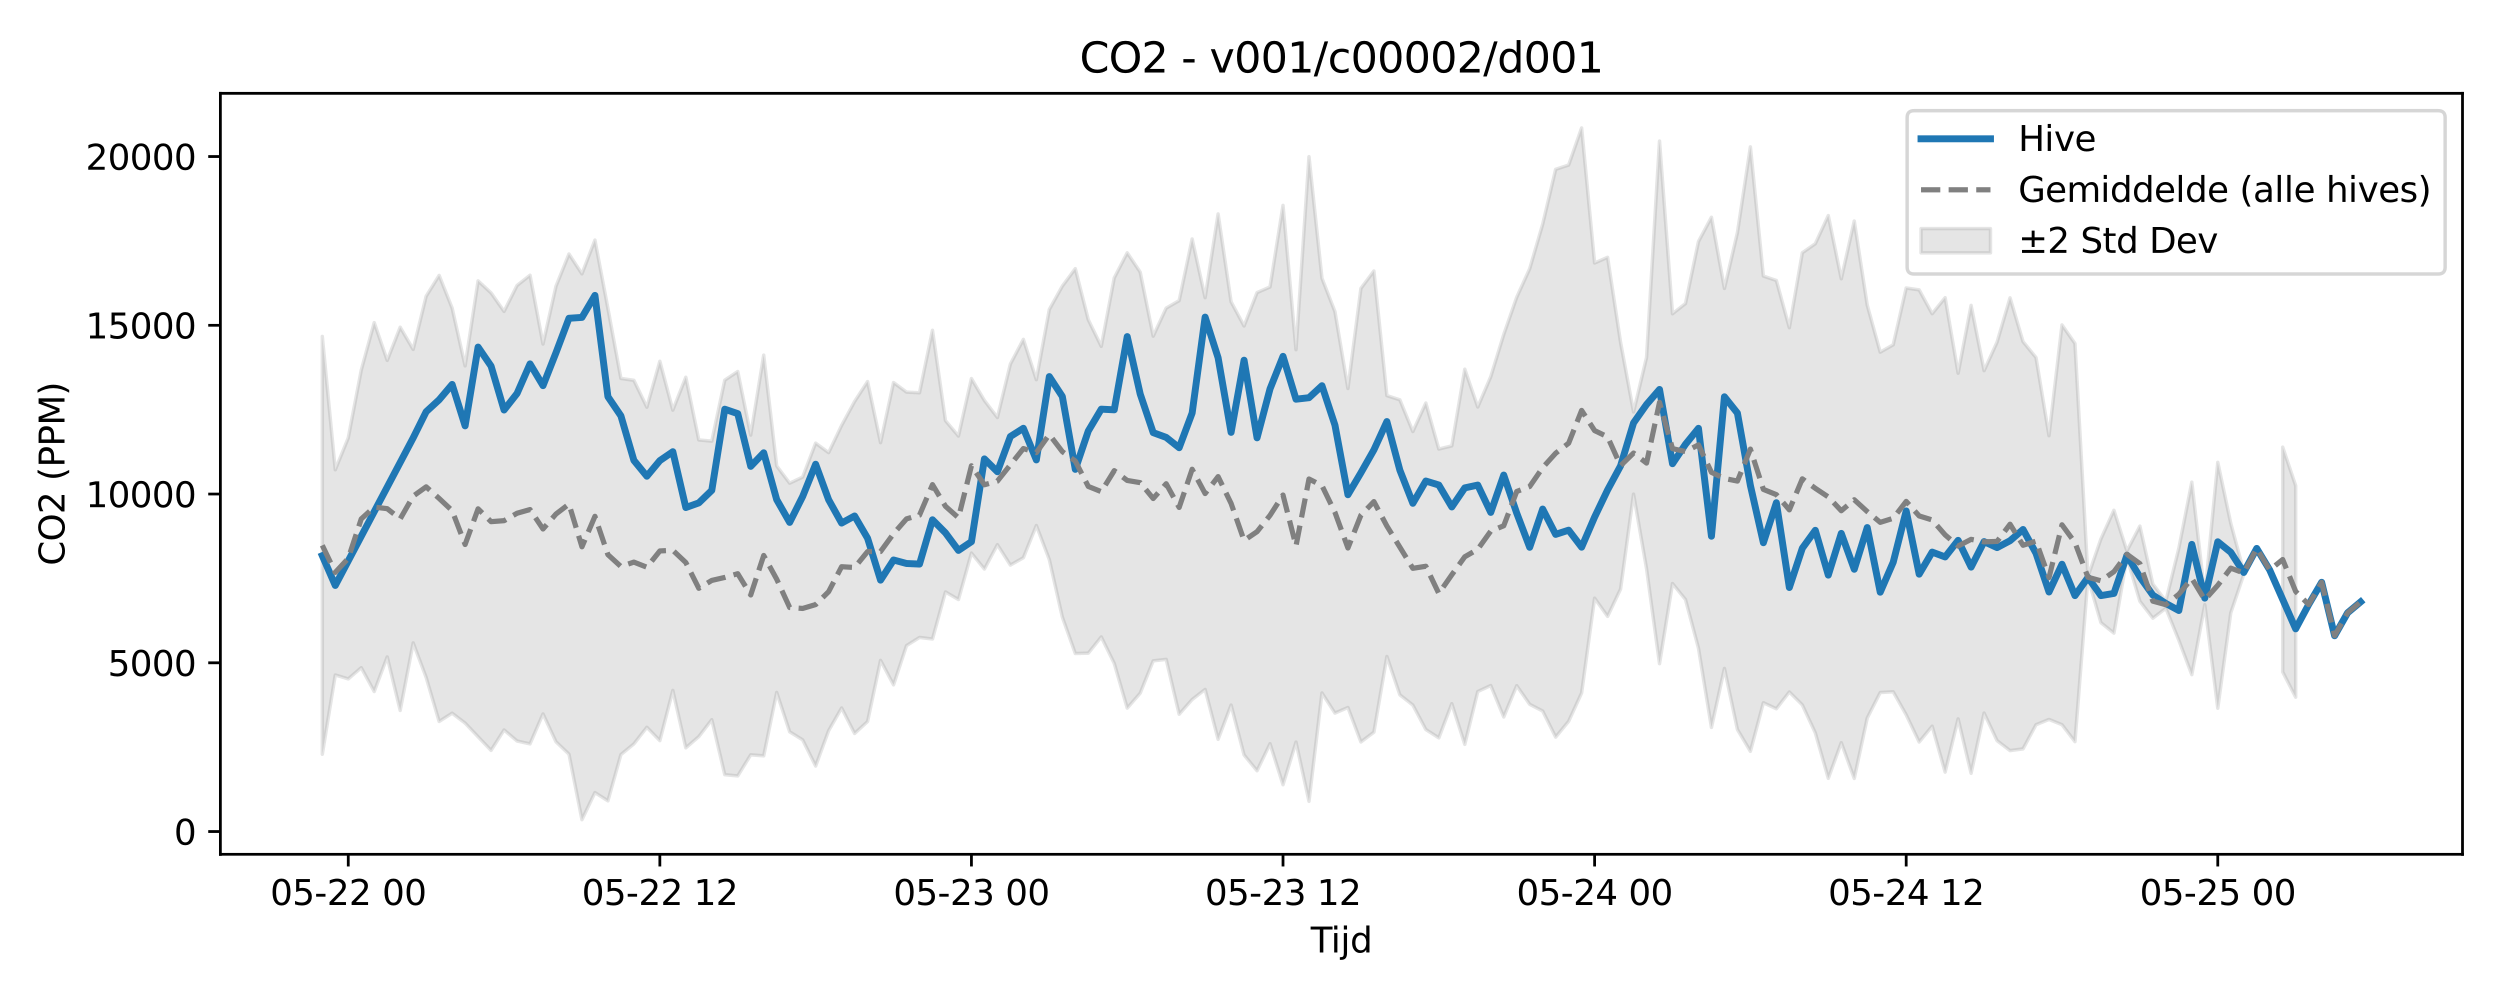 <?xml version="1.0" encoding="utf-8" standalone="no"?>
<!DOCTYPE svg PUBLIC "-//W3C//DTD SVG 1.1//EN"
  "http://www.w3.org/Graphics/SVG/1.1/DTD/svg11.dtd">
<svg xmlns:xlink="http://www.w3.org/1999/xlink" width="720pt" height="288pt" viewBox="0 0 720 288" xmlns="http://www.w3.org/2000/svg" version="1.1">
 <defs>
  <style type="text/css">*{stroke-linejoin: round; stroke-linecap: butt}</style>
 </defs>
 <g id="figure_1">
  <g id="patch_1">
   <path d="M 0 288 
L 720 288 
L 720 0 
L 0 0 
z
" style="fill: #ffffff"/>
  </g>
  <g id="axes_1">
   <g id="patch_2">
    <path d="M 63.47 246.04 
L 709.2 246.04 
L 709.2 26.88 
L 63.47 26.88 
z
" style="fill: #ffffff"/>
   </g>
   <g id="FillBetweenPolyCollection_1">
    <path d="M 92.821 96.878 
L 92.821 217.24 
L 96.56 194.397 
L 100.299 195.526 
L 104.038 192.296 
L 107.777 199.168 
L 111.516 189.195 
L 115.256 204.619 
L 118.995 185.149 
L 122.734 195.108 
L 126.473 207.785 
L 130.212 205.4 
L 133.951 208.254 
L 137.69 212.194 
L 141.429 216.121 
L 145.168 210.23 
L 148.907 213.412 
L 152.646 214.243 
L 156.385 205.607 
L 160.124 213.633 
L 163.863 217.206 
L 167.602 236.078 
L 171.341 228.264 
L 175.08 230.648 
L 178.819 217.318 
L 182.558 214.248 
L 186.297 209.454 
L 190.036 213.304 
L 193.775 198.84 
L 197.514 215.377 
L 201.253 212.152 
L 204.992 207.271 
L 208.731 223.115 
L 212.47 223.466 
L 216.209 217.394 
L 219.948 217.689 
L 223.687 199.415 
L 227.426 210.766 
L 231.165 213.082 
L 234.904 220.621 
L 238.643 210.439 
L 242.382 203.893 
L 246.121 211.242 
L 249.861 207.807 
L 253.6 190.177 
L 257.339 197.247 
L 261.078 185.938 
L 264.817 183.587 
L 268.556 184.033 
L 272.295 170.484 
L 276.034 172.666 
L 279.773 159.28 
L 283.512 163.885 
L 287.251 156.87 
L 290.99 162.747 
L 294.729 160.626 
L 298.468 151.351 
L 302.207 161.167 
L 305.946 177.703 
L 309.685 188.211 
L 313.424 188.113 
L 317.163 183.44 
L 320.902 191.063 
L 324.641 203.933 
L 328.38 199.632 
L 332.119 190.329 
L 335.858 189.905 
L 339.597 205.699 
L 343.336 201.468 
L 347.075 198.557 
L 350.814 212.923 
L 354.553 203.057 
L 358.292 217.431 
L 362.031 221.979 
L 365.77 214.189 
L 369.509 226.006 
L 373.248 213.724 
L 376.987 230.783 
L 380.726 199.574 
L 384.465 205.378 
L 388.205 203.754 
L 391.944 213.693 
L 395.683 210.869 
L 399.422 189.066 
L 403.161 200.119 
L 406.9 203.065 
L 410.639 210.108 
L 414.378 212.514 
L 418.117 202.657 
L 421.856 214.386 
L 425.595 199.165 
L 429.334 197.432 
L 433.073 206.496 
L 436.812 197.474 
L 440.551 202.849 
L 444.29 204.777 
L 448.029 212.289 
L 451.768 207.738 
L 455.507 199.565 
L 459.246 172.273 
L 462.985 177.519 
L 466.724 169.651 
L 470.463 142.303 
L 474.202 163.776 
L 477.941 191.146 
L 481.68 168.052 
L 485.419 172.672 
L 489.158 186.676 
L 492.897 209.5 
L 496.636 192.513 
L 500.375 210.093 
L 504.114 216.385 
L 507.853 202.387 
L 511.592 204.124 
L 515.331 199.286 
L 519.07 203.018 
L 522.809 211.073 
L 526.549 224.168 
L 530.288 213.888 
L 534.027 224.198 
L 537.766 206.787 
L 541.505 199.451 
L 545.244 199.237 
L 548.983 205.867 
L 552.722 213.7 
L 556.461 209.141 
L 560.2 222.37 
L 563.939 207.032 
L 567.678 222.719 
L 571.417 205.354 
L 575.156 213.314 
L 578.895 216.174 
L 582.634 215.682 
L 586.373 208.726 
L 590.112 207.2 
L 593.851 208.71 
L 597.59 213.599 
L 601.329 166.435 
L 605.068 179.334 
L 608.807 182.343 
L 612.546 160.554 
L 616.285 173.157 
L 620.024 178.041 
L 623.763 175.174 
L 627.502 184.382 
L 631.241 194.308 
L 634.98 174.146 
L 638.719 203.976 
L 642.458 176.535 
L 646.197 165.466 
L 646.197 164.577 
L 646.197 164.577 
L 642.458 150.703 
L 638.719 133.14 
L 634.98 171.351 
L 631.241 138.858 
L 627.502 157.908 
L 623.763 173.13 
L 620.024 168.218 
L 616.285 151.512 
L 612.546 158.685 
L 608.807 146.952 
L 605.068 155.206 
L 601.329 166.068 
L 597.59 98.929 
L 593.851 93.579 
L 590.112 125.491 
L 586.373 102.984 
L 582.634 98.393 
L 578.895 85.777 
L 575.156 98.534 
L 571.417 106.756 
L 567.678 87.943 
L 563.939 107.487 
L 560.2 85.725 
L 556.461 90.35 
L 552.722 83.478 
L 548.983 82.939 
L 545.244 99.3 
L 541.505 101.422 
L 537.766 87.889 
L 534.027 63.655 
L 530.288 80.298 
L 526.549 62.078 
L 522.809 70.189 
L 519.07 72.792 
L 515.331 94.389 
L 511.592 80.781 
L 507.853 79.5 
L 504.114 42.29 
L 500.375 67.008 
L 496.636 83.078 
L 492.897 62.57 
L 489.158 69.56 
L 485.419 87.418 
L 481.68 90.363 
L 477.941 40.619 
L 474.202 102.952 
L 470.463 118.657 
L 466.724 98.597 
L 462.985 74.103 
L 459.246 75.748 
L 455.507 36.842 
L 451.768 47.529 
L 448.029 48.762 
L 444.29 64.582 
L 440.551 77.39 
L 436.812 85.622 
L 433.073 96.351 
L 429.334 108.492 
L 425.595 117.225 
L 421.856 106.317 
L 418.117 128.41 
L 414.378 129.325 
L 410.639 116.066 
L 406.9 124.285 
L 403.161 115.15 
L 399.422 113.932 
L 395.683 78.05 
L 391.944 83.048 
L 388.205 111.895 
L 384.465 89.746 
L 380.726 80.139 
L 376.987 45.119 
L 373.248 100.721 
L 369.509 59.141 
L 365.77 82.644 
L 362.031 84.261 
L 358.292 93.884 
L 354.553 86.904 
L 350.814 61.611 
L 347.075 85.732 
L 343.336 68.822 
L 339.597 86.584 
L 335.858 88.732 
L 332.119 96.818 
L 328.38 78.37 
L 324.641 72.806 
L 320.902 80.034 
L 317.163 99.751 
L 313.424 92.066 
L 309.685 77.368 
L 305.946 82.414 
L 302.207 89.123 
L 298.468 109.356 
L 294.729 97.734 
L 290.99 104.846 
L 287.251 120.249 
L 283.512 115.342 
L 279.773 109.022 
L 276.034 125.587 
L 272.295 121.138 
L 268.556 95.115 
L 264.817 113.117 
L 261.078 112.927 
L 257.339 110.164 
L 253.6 127.499 
L 249.861 109.893 
L 246.121 115.635 
L 242.382 122.53 
L 238.643 130.365 
L 234.904 127.618 
L 231.165 137.388 
L 227.426 139.158 
L 223.687 134.193 
L 219.948 102.27 
L 216.209 125.308 
L 212.47 106.988 
L 208.731 109.485 
L 204.992 127.048 
L 201.253 126.707 
L 197.514 108.645 
L 193.775 118.126 
L 190.036 104.045 
L 186.297 117.264 
L 182.558 109.527 
L 178.819 108.983 
L 175.08 88.832 
L 171.341 69.14 
L 167.602 78.871 
L 163.863 73.146 
L 160.124 82.435 
L 156.385 99.086 
L 152.646 79.258 
L 148.907 82.221 
L 145.168 89.683 
L 141.429 84.352 
L 137.69 80.896 
L 133.951 105.372 
L 130.212 88.717 
L 126.473 79.313 
L 122.734 85.311 
L 118.995 100.628 
L 115.256 94.236 
L 111.516 103.796 
L 107.777 92.915 
L 104.038 106.606 
L 100.299 126.101 
L 96.56 135.294 
L 92.821 96.878 
z
" clip-path="url(#pe80c6b292c)" style="fill: #808080; fill-opacity: 0.2; stroke: #808080; stroke-opacity: 0.2"/>
    <path d="M 657.414 128.773 
L 657.414 193.515 
L 661.154 200.794 
L 661.154 139.873 
L 661.154 139.873 
L 657.414 128.773 
z
" clip-path="url(#pe80c6b292c)" style="fill: #808080; fill-opacity: 0.2; stroke: #808080; stroke-opacity: 0.2"/>
   </g>
   <g id="matplotlib.axis_1">
    <g id="xtick_1">
     <g id="line2d_1">
      <defs>
       <path id="mfc7af2c17e" d="M 0 0 
L 0 3.5 
" style="stroke: #000000; stroke-width: 0.8"/>
      </defs>
      <g>
       <use xlink:href="#mfc7af2c17e" x="100.299" y="246.04" style="stroke: #000000; stroke-width: 0.8"/>
      </g>
     </g>
     <g id="text_1">
      <!-- 05-22 00 -->
      <g transform="translate(77.819 260.638) scale(0.1 -0.1)">
       <defs>
        <path id="DejaVuSans-30" d="M 2034 4250 
Q 1547 4250 1301 3770 
Q 1056 3291 1056 2328 
Q 1056 1369 1301 889 
Q 1547 409 2034 409 
Q 2525 409 2770 889 
Q 3016 1369 3016 2328 
Q 3016 3291 2770 3770 
Q 2525 4250 2034 4250 
z
M 2034 4750 
Q 2819 4750 3233 4129 
Q 3647 3509 3647 2328 
Q 3647 1150 3233 529 
Q 2819 -91 2034 -91 
Q 1250 -91 836 529 
Q 422 1150 422 2328 
Q 422 3509 836 4129 
Q 1250 4750 2034 4750 
z
" transform="scale(0.016)"/>
        <path id="DejaVuSans-35" d="M 691 4666 
L 3169 4666 
L 3169 4134 
L 1269 4134 
L 1269 2991 
Q 1406 3038 1543 3061 
Q 1681 3084 1819 3084 
Q 2600 3084 3056 2656 
Q 3513 2228 3513 1497 
Q 3513 744 3044 326 
Q 2575 -91 1722 -91 
Q 1428 -91 1123 -41 
Q 819 9 494 109 
L 494 744 
Q 775 591 1075 516 
Q 1375 441 1709 441 
Q 2250 441 2565 725 
Q 2881 1009 2881 1497 
Q 2881 1984 2565 2268 
Q 2250 2553 1709 2553 
Q 1456 2553 1204 2497 
Q 953 2441 691 2322 
L 691 4666 
z
" transform="scale(0.016)"/>
        <path id="DejaVuSans-2d" d="M 313 2009 
L 1997 2009 
L 1997 1497 
L 313 1497 
L 313 2009 
z
" transform="scale(0.016)"/>
        <path id="DejaVuSans-32" d="M 1228 531 
L 3431 531 
L 3431 0 
L 469 0 
L 469 531 
Q 828 903 1448 1529 
Q 2069 2156 2228 2338 
Q 2531 2678 2651 2914 
Q 2772 3150 2772 3378 
Q 2772 3750 2511 3984 
Q 2250 4219 1831 4219 
Q 1534 4219 1204 4116 
Q 875 4013 500 3803 
L 500 4441 
Q 881 4594 1212 4672 
Q 1544 4750 1819 4750 
Q 2544 4750 2975 4387 
Q 3406 4025 3406 3419 
Q 3406 3131 3298 2873 
Q 3191 2616 2906 2266 
Q 2828 2175 2409 1742 
Q 1991 1309 1228 531 
z
" transform="scale(0.016)"/>
        <path id="DejaVuSans-20" transform="scale(0.016)"/>
       </defs>
       <use xlink:href="#DejaVuSans-30"/>
       <use xlink:href="#DejaVuSans-35" transform="translate(63.623 0)"/>
       <use xlink:href="#DejaVuSans-2d" transform="translate(127.246 0)"/>
       <use xlink:href="#DejaVuSans-32" transform="translate(163.33 0)"/>
       <use xlink:href="#DejaVuSans-32" transform="translate(226.953 0)"/>
       <use xlink:href="#DejaVuSans-20" transform="translate(290.576 0)"/>
       <use xlink:href="#DejaVuSans-30" transform="translate(322.363 0)"/>
       <use xlink:href="#DejaVuSans-30" transform="translate(385.986 0)"/>
      </g>
     </g>
    </g>
    <g id="xtick_2">
     <g id="line2d_2">
      <g>
       <use xlink:href="#mfc7af2c17e" x="190.036" y="246.04" style="stroke: #000000; stroke-width: 0.8"/>
      </g>
     </g>
     <g id="text_2">
      <!-- 05-22 12 -->
      <g transform="translate(167.556 260.638) scale(0.1 -0.1)">
       <defs>
        <path id="DejaVuSans-31" d="M 794 531 
L 1825 531 
L 1825 4091 
L 703 3866 
L 703 4441 
L 1819 4666 
L 2450 4666 
L 2450 531 
L 3481 531 
L 3481 0 
L 794 0 
L 794 531 
z
" transform="scale(0.016)"/>
       </defs>
       <use xlink:href="#DejaVuSans-30"/>
       <use xlink:href="#DejaVuSans-35" transform="translate(63.623 0)"/>
       <use xlink:href="#DejaVuSans-2d" transform="translate(127.246 0)"/>
       <use xlink:href="#DejaVuSans-32" transform="translate(163.33 0)"/>
       <use xlink:href="#DejaVuSans-32" transform="translate(226.953 0)"/>
       <use xlink:href="#DejaVuSans-20" transform="translate(290.576 0)"/>
       <use xlink:href="#DejaVuSans-31" transform="translate(322.363 0)"/>
       <use xlink:href="#DejaVuSans-32" transform="translate(385.986 0)"/>
      </g>
     </g>
    </g>
    <g id="xtick_3">
     <g id="line2d_3">
      <g>
       <use xlink:href="#mfc7af2c17e" x="279.773" y="246.04" style="stroke: #000000; stroke-width: 0.8"/>
      </g>
     </g>
     <g id="text_3">
      <!-- 05-23 00 -->
      <g transform="translate(257.292 260.638) scale(0.1 -0.1)">
       <defs>
        <path id="DejaVuSans-33" d="M 2597 2516 
Q 3050 2419 3304 2112 
Q 3559 1806 3559 1356 
Q 3559 666 3084 287 
Q 2609 -91 1734 -91 
Q 1441 -91 1130 -33 
Q 819 25 488 141 
L 488 750 
Q 750 597 1062 519 
Q 1375 441 1716 441 
Q 2309 441 2620 675 
Q 2931 909 2931 1356 
Q 2931 1769 2642 2001 
Q 2353 2234 1838 2234 
L 1294 2234 
L 1294 2753 
L 1863 2753 
Q 2328 2753 2575 2939 
Q 2822 3125 2822 3475 
Q 2822 3834 2567 4026 
Q 2313 4219 1838 4219 
Q 1578 4219 1281 4162 
Q 984 4106 628 3988 
L 628 4550 
Q 988 4650 1302 4700 
Q 1616 4750 1894 4750 
Q 2613 4750 3031 4423 
Q 3450 4097 3450 3541 
Q 3450 3153 3228 2886 
Q 3006 2619 2597 2516 
z
" transform="scale(0.016)"/>
       </defs>
       <use xlink:href="#DejaVuSans-30"/>
       <use xlink:href="#DejaVuSans-35" transform="translate(63.623 0)"/>
       <use xlink:href="#DejaVuSans-2d" transform="translate(127.246 0)"/>
       <use xlink:href="#DejaVuSans-32" transform="translate(163.33 0)"/>
       <use xlink:href="#DejaVuSans-33" transform="translate(226.953 0)"/>
       <use xlink:href="#DejaVuSans-20" transform="translate(290.576 0)"/>
       <use xlink:href="#DejaVuSans-30" transform="translate(322.363 0)"/>
       <use xlink:href="#DejaVuSans-30" transform="translate(385.986 0)"/>
      </g>
     </g>
    </g>
    <g id="xtick_4">
     <g id="line2d_4">
      <g>
       <use xlink:href="#mfc7af2c17e" x="369.509" y="246.04" style="stroke: #000000; stroke-width: 0.8"/>
      </g>
     </g>
     <g id="text_4">
      <!-- 05-23 12 -->
      <g transform="translate(347.029 260.638) scale(0.1 -0.1)">
       <use xlink:href="#DejaVuSans-30"/>
       <use xlink:href="#DejaVuSans-35" transform="translate(63.623 0)"/>
       <use xlink:href="#DejaVuSans-2d" transform="translate(127.246 0)"/>
       <use xlink:href="#DejaVuSans-32" transform="translate(163.33 0)"/>
       <use xlink:href="#DejaVuSans-33" transform="translate(226.953 0)"/>
       <use xlink:href="#DejaVuSans-20" transform="translate(290.576 0)"/>
       <use xlink:href="#DejaVuSans-31" transform="translate(322.363 0)"/>
       <use xlink:href="#DejaVuSans-32" transform="translate(385.986 0)"/>
      </g>
     </g>
    </g>
    <g id="xtick_5">
     <g id="line2d_5">
      <g>
       <use xlink:href="#mfc7af2c17e" x="459.246" y="246.04" style="stroke: #000000; stroke-width: 0.8"/>
      </g>
     </g>
     <g id="text_5">
      <!-- 05-24 00 -->
      <g transform="translate(436.766 260.638) scale(0.1 -0.1)">
       <defs>
        <path id="DejaVuSans-34" d="M 2419 4116 
L 825 1625 
L 2419 1625 
L 2419 4116 
z
M 2253 4666 
L 3047 4666 
L 3047 1625 
L 3713 1625 
L 3713 1100 
L 3047 1100 
L 3047 0 
L 2419 0 
L 2419 1100 
L 313 1100 
L 313 1709 
L 2253 4666 
z
" transform="scale(0.016)"/>
       </defs>
       <use xlink:href="#DejaVuSans-30"/>
       <use xlink:href="#DejaVuSans-35" transform="translate(63.623 0)"/>
       <use xlink:href="#DejaVuSans-2d" transform="translate(127.246 0)"/>
       <use xlink:href="#DejaVuSans-32" transform="translate(163.33 0)"/>
       <use xlink:href="#DejaVuSans-34" transform="translate(226.953 0)"/>
       <use xlink:href="#DejaVuSans-20" transform="translate(290.576 0)"/>
       <use xlink:href="#DejaVuSans-30" transform="translate(322.363 0)"/>
       <use xlink:href="#DejaVuSans-30" transform="translate(385.986 0)"/>
      </g>
     </g>
    </g>
    <g id="xtick_6">
     <g id="line2d_6">
      <g>
       <use xlink:href="#mfc7af2c17e" x="548.983" y="246.04" style="stroke: #000000; stroke-width: 0.8"/>
      </g>
     </g>
     <g id="text_6">
      <!-- 05-24 12 -->
      <g transform="translate(526.502 260.638) scale(0.1 -0.1)">
       <use xlink:href="#DejaVuSans-30"/>
       <use xlink:href="#DejaVuSans-35" transform="translate(63.623 0)"/>
       <use xlink:href="#DejaVuSans-2d" transform="translate(127.246 0)"/>
       <use xlink:href="#DejaVuSans-32" transform="translate(163.33 0)"/>
       <use xlink:href="#DejaVuSans-34" transform="translate(226.953 0)"/>
       <use xlink:href="#DejaVuSans-20" transform="translate(290.576 0)"/>
       <use xlink:href="#DejaVuSans-31" transform="translate(322.363 0)"/>
       <use xlink:href="#DejaVuSans-32" transform="translate(385.986 0)"/>
      </g>
     </g>
    </g>
    <g id="xtick_7">
     <g id="line2d_7">
      <g>
       <use xlink:href="#mfc7af2c17e" x="638.719" y="246.04" style="stroke: #000000; stroke-width: 0.8"/>
      </g>
     </g>
     <g id="text_7">
      <!-- 05-25 00 -->
      <g transform="translate(616.239 260.638) scale(0.1 -0.1)">
       <use xlink:href="#DejaVuSans-30"/>
       <use xlink:href="#DejaVuSans-35" transform="translate(63.623 0)"/>
       <use xlink:href="#DejaVuSans-2d" transform="translate(127.246 0)"/>
       <use xlink:href="#DejaVuSans-32" transform="translate(163.33 0)"/>
       <use xlink:href="#DejaVuSans-35" transform="translate(226.953 0)"/>
       <use xlink:href="#DejaVuSans-20" transform="translate(290.576 0)"/>
       <use xlink:href="#DejaVuSans-30" transform="translate(322.363 0)"/>
       <use xlink:href="#DejaVuSans-30" transform="translate(385.986 0)"/>
      </g>
     </g>
    </g>
    <g id="text_8">
     <!-- Tijd -->
     <g transform="translate(377.485 274.317) scale(0.1 -0.1)">
      <defs>
       <path id="DejaVuSans-54" d="M -19 4666 
L 3928 4666 
L 3928 4134 
L 2272 4134 
L 2272 0 
L 1638 0 
L 1638 4134 
L -19 4134 
L -19 4666 
z
" transform="scale(0.016)"/>
       <path id="DejaVuSans-69" d="M 603 3500 
L 1178 3500 
L 1178 0 
L 603 0 
L 603 3500 
z
M 603 4863 
L 1178 4863 
L 1178 4134 
L 603 4134 
L 603 4863 
z
" transform="scale(0.016)"/>
       <path id="DejaVuSans-6a" d="M 603 3500 
L 1178 3500 
L 1178 -63 
Q 1178 -731 923 -1031 
Q 669 -1331 103 -1331 
L -116 -1331 
L -116 -844 
L 38 -844 
Q 366 -844 484 -692 
Q 603 -541 603 -63 
L 603 3500 
z
M 603 4863 
L 1178 4863 
L 1178 4134 
L 603 4134 
L 603 4863 
z
" transform="scale(0.016)"/>
       <path id="DejaVuSans-64" d="M 2906 2969 
L 2906 4863 
L 3481 4863 
L 3481 0 
L 2906 0 
L 2906 525 
Q 2725 213 2448 61 
Q 2172 -91 1784 -91 
Q 1150 -91 751 415 
Q 353 922 353 1747 
Q 353 2572 751 3078 
Q 1150 3584 1784 3584 
Q 2172 3584 2448 3432 
Q 2725 3281 2906 2969 
z
M 947 1747 
Q 947 1113 1208 752 
Q 1469 391 1925 391 
Q 2381 391 2643 752 
Q 2906 1113 2906 1747 
Q 2906 2381 2643 2742 
Q 2381 3103 1925 3103 
Q 1469 3103 1208 2742 
Q 947 2381 947 1747 
z
" transform="scale(0.016)"/>
      </defs>
      <use xlink:href="#DejaVuSans-54"/>
      <use xlink:href="#DejaVuSans-69" transform="translate(57.959 0)"/>
      <use xlink:href="#DejaVuSans-6a" transform="translate(85.742 0)"/>
      <use xlink:href="#DejaVuSans-64" transform="translate(113.525 0)"/>
     </g>
    </g>
   </g>
   <g id="matplotlib.axis_2">
    <g id="ytick_1">
     <g id="line2d_8">
      <defs>
       <path id="ma50af95863" d="M 0 0 
L -3.5 0 
" style="stroke: #000000; stroke-width: 0.8"/>
      </defs>
      <g>
       <use xlink:href="#ma50af95863" x="63.47" y="239.479" style="stroke: #000000; stroke-width: 0.8"/>
      </g>
     </g>
     <g id="text_9">
      <!-- 0 -->
      <g transform="translate(50.108 243.278) scale(0.1 -0.1)">
       <use xlink:href="#DejaVuSans-30"/>
      </g>
     </g>
    </g>
    <g id="ytick_2">
     <g id="line2d_9">
      <g>
       <use xlink:href="#ma50af95863" x="63.47" y="190.881" style="stroke: #000000; stroke-width: 0.8"/>
      </g>
     </g>
     <g id="text_10">
      <!-- 5000 -->
      <g transform="translate(31.02 194.68) scale(0.1 -0.1)">
       <use xlink:href="#DejaVuSans-35"/>
       <use xlink:href="#DejaVuSans-30" transform="translate(63.623 0)"/>
       <use xlink:href="#DejaVuSans-30" transform="translate(127.246 0)"/>
       <use xlink:href="#DejaVuSans-30" transform="translate(190.869 0)"/>
      </g>
     </g>
    </g>
    <g id="ytick_3">
     <g id="line2d_10">
      <g>
       <use xlink:href="#ma50af95863" x="63.47" y="142.283" style="stroke: #000000; stroke-width: 0.8"/>
      </g>
     </g>
     <g id="text_11">
      <!-- 10000 -->
      <g transform="translate(24.657 146.082) scale(0.1 -0.1)">
       <use xlink:href="#DejaVuSans-31"/>
       <use xlink:href="#DejaVuSans-30" transform="translate(63.623 0)"/>
       <use xlink:href="#DejaVuSans-30" transform="translate(127.246 0)"/>
       <use xlink:href="#DejaVuSans-30" transform="translate(190.869 0)"/>
       <use xlink:href="#DejaVuSans-30" transform="translate(254.492 0)"/>
      </g>
     </g>
    </g>
    <g id="ytick_4">
     <g id="line2d_11">
      <g>
       <use xlink:href="#ma50af95863" x="63.47" y="93.684" style="stroke: #000000; stroke-width: 0.8"/>
      </g>
     </g>
     <g id="text_12">
      <!-- 15000 -->
      <g transform="translate(24.657 97.484) scale(0.1 -0.1)">
       <use xlink:href="#DejaVuSans-31"/>
       <use xlink:href="#DejaVuSans-35" transform="translate(63.623 0)"/>
       <use xlink:href="#DejaVuSans-30" transform="translate(127.246 0)"/>
       <use xlink:href="#DejaVuSans-30" transform="translate(190.869 0)"/>
       <use xlink:href="#DejaVuSans-30" transform="translate(254.492 0)"/>
      </g>
     </g>
    </g>
    <g id="ytick_5">
     <g id="line2d_12">
      <g>
       <use xlink:href="#ma50af95863" x="63.47" y="45.086" style="stroke: #000000; stroke-width: 0.8"/>
      </g>
     </g>
     <g id="text_13">
      <!-- 20000 -->
      <g transform="translate(24.657 48.885) scale(0.1 -0.1)">
       <use xlink:href="#DejaVuSans-32"/>
       <use xlink:href="#DejaVuSans-30" transform="translate(63.623 0)"/>
       <use xlink:href="#DejaVuSans-30" transform="translate(127.246 0)"/>
       <use xlink:href="#DejaVuSans-30" transform="translate(190.869 0)"/>
       <use xlink:href="#DejaVuSans-30" transform="translate(254.492 0)"/>
      </g>
     </g>
    </g>
    <g id="text_14">
     <!-- CO2 (PPM) -->
     <g transform="translate(18.578 162.903) rotate(-90) scale(0.1 -0.1)">
      <defs>
       <path id="DejaVuSans-43" d="M 4122 4306 
L 4122 3641 
Q 3803 3938 3442 4084 
Q 3081 4231 2675 4231 
Q 1875 4231 1450 3742 
Q 1025 3253 1025 2328 
Q 1025 1406 1450 917 
Q 1875 428 2675 428 
Q 3081 428 3442 575 
Q 3803 722 4122 1019 
L 4122 359 
Q 3791 134 3420 21 
Q 3050 -91 2638 -91 
Q 1578 -91 968 557 
Q 359 1206 359 2328 
Q 359 3453 968 4101 
Q 1578 4750 2638 4750 
Q 3056 4750 3426 4639 
Q 3797 4528 4122 4306 
z
" transform="scale(0.016)"/>
       <path id="DejaVuSans-4f" d="M 2522 4238 
Q 1834 4238 1429 3725 
Q 1025 3213 1025 2328 
Q 1025 1447 1429 934 
Q 1834 422 2522 422 
Q 3209 422 3611 934 
Q 4013 1447 4013 2328 
Q 4013 3213 3611 3725 
Q 3209 4238 2522 4238 
z
M 2522 4750 
Q 3503 4750 4090 4092 
Q 4678 3434 4678 2328 
Q 4678 1225 4090 567 
Q 3503 -91 2522 -91 
Q 1538 -91 948 565 
Q 359 1222 359 2328 
Q 359 3434 948 4092 
Q 1538 4750 2522 4750 
z
" transform="scale(0.016)"/>
       <path id="DejaVuSans-28" d="M 1984 4856 
Q 1566 4138 1362 3434 
Q 1159 2731 1159 2009 
Q 1159 1288 1364 580 
Q 1569 -128 1984 -844 
L 1484 -844 
Q 1016 -109 783 600 
Q 550 1309 550 2009 
Q 550 2706 781 3412 
Q 1013 4119 1484 4856 
L 1984 4856 
z
" transform="scale(0.016)"/>
       <path id="DejaVuSans-50" d="M 1259 4147 
L 1259 2394 
L 2053 2394 
Q 2494 2394 2734 2622 
Q 2975 2850 2975 3272 
Q 2975 3691 2734 3919 
Q 2494 4147 2053 4147 
L 1259 4147 
z
M 628 4666 
L 2053 4666 
Q 2838 4666 3239 4311 
Q 3641 3956 3641 3272 
Q 3641 2581 3239 2228 
Q 2838 1875 2053 1875 
L 1259 1875 
L 1259 0 
L 628 0 
L 628 4666 
z
" transform="scale(0.016)"/>
       <path id="DejaVuSans-4d" d="M 628 4666 
L 1569 4666 
L 2759 1491 
L 3956 4666 
L 4897 4666 
L 4897 0 
L 4281 0 
L 4281 4097 
L 3078 897 
L 2444 897 
L 1241 4097 
L 1241 0 
L 628 0 
L 628 4666 
z
" transform="scale(0.016)"/>
       <path id="DejaVuSans-29" d="M 513 4856 
L 1013 4856 
Q 1481 4119 1714 3412 
Q 1947 2706 1947 2009 
Q 1947 1309 1714 600 
Q 1481 -109 1013 -844 
L 513 -844 
Q 928 -128 1133 580 
Q 1338 1288 1338 2009 
Q 1338 2731 1133 3434 
Q 928 4138 513 4856 
z
" transform="scale(0.016)"/>
      </defs>
      <use xlink:href="#DejaVuSans-43"/>
      <use xlink:href="#DejaVuSans-4f" transform="translate(69.824 0)"/>
      <use xlink:href="#DejaVuSans-32" transform="translate(148.535 0)"/>
      <use xlink:href="#DejaVuSans-20" transform="translate(212.158 0)"/>
      <use xlink:href="#DejaVuSans-28" transform="translate(243.945 0)"/>
      <use xlink:href="#DejaVuSans-50" transform="translate(282.959 0)"/>
      <use xlink:href="#DejaVuSans-50" transform="translate(343.262 0)"/>
      <use xlink:href="#DejaVuSans-4d" transform="translate(403.564 0)"/>
      <use xlink:href="#DejaVuSans-29" transform="translate(489.844 0)"/>
     </g>
    </g>
   </g>
   <g id="line2d_13">
    <path d="M 92.821 160.036 
L 96.56 168.608 
L 118.995 126.104 
L 122.734 118.576 
L 126.473 115.136 
L 130.212 110.717 
L 133.951 122.644 
L 137.69 99.963 
L 141.429 105.439 
L 145.168 118.081 
L 148.907 113.328 
L 152.646 104.8 
L 156.385 111.066 
L 160.124 101.574 
L 163.863 91.663 
L 167.602 91.41 
L 171.341 85.078 
L 175.08 114.251 
L 178.819 119.762 
L 182.558 132.589 
L 186.297 137.151 
L 190.036 132.654 
L 193.775 130.094 
L 197.514 146.171 
L 201.253 144.836 
L 204.992 141.223 
L 208.731 117.847 
L 212.47 119.126 
L 216.209 134.308 
L 219.948 130.405 
L 223.687 143.896 
L 227.426 150.447 
L 231.165 142.983 
L 234.904 133.703 
L 238.643 143.92 
L 242.382 150.642 
L 246.121 148.604 
L 249.861 155.012 
L 253.6 167.078 
L 257.339 161.275 
L 261.078 162.286 
L 264.817 162.454 
L 268.556 149.699 
L 272.295 153.464 
L 276.034 158.515 
L 279.773 156.004 
L 283.512 132.165 
L 287.251 135.861 
L 290.99 125.711 
L 294.729 123.346 
L 298.468 132.453 
L 302.207 108.458 
L 305.946 114.173 
L 309.685 135.174 
L 313.424 124.126 
L 317.163 117.838 
L 320.902 118.027 
L 324.641 96.941 
L 328.38 113.483 
L 332.119 124.596 
L 335.858 125.967 
L 339.597 128.942 
L 343.336 118.949 
L 347.075 91.332 
L 350.814 103.044 
L 354.553 124.52 
L 358.292 103.744 
L 362.031 126.093 
L 365.77 111.987 
L 369.509 102.633 
L 373.248 114.97 
L 376.987 114.54 
L 380.726 111.087 
L 384.465 122.438 
L 388.205 142.48 
L 391.944 136.153 
L 395.683 129.566 
L 399.422 121.411 
L 403.161 135.408 
L 406.9 144.951 
L 410.639 138.534 
L 414.378 139.683 
L 418.117 146.002 
L 421.856 140.51 
L 425.595 139.704 
L 429.334 147.57 
L 433.073 136.82 
L 436.812 147.771 
L 440.551 157.62 
L 444.29 146.611 
L 448.029 153.901 
L 451.768 152.689 
L 455.507 157.591 
L 459.246 148.918 
L 462.985 141.107 
L 466.724 134.17 
L 470.463 121.79 
L 474.202 116.493 
L 477.941 112.166 
L 481.68 133.548 
L 485.419 127.951 
L 489.158 123.359 
L 492.897 154.432 
L 496.636 114.277 
L 500.375 118.97 
L 504.114 139.817 
L 507.853 156.303 
L 511.592 144.784 
L 515.331 169.201 
L 519.07 157.889 
L 522.809 152.736 
L 526.549 165.633 
L 530.288 153.621 
L 534.027 163.945 
L 537.766 151.939 
L 541.505 170.552 
L 545.244 161.926 
L 548.983 147.152 
L 552.722 165.36 
L 556.461 159.005 
L 560.2 160.4 
L 563.939 155.625 
L 567.678 163.331 
L 571.417 155.987 
L 575.156 157.708 
L 578.895 155.725 
L 582.634 152.495 
L 586.373 159.346 
L 590.112 170.492 
L 593.851 162.506 
L 597.59 171.536 
L 601.329 166.316 
L 605.068 171.536 
L 608.807 170.904 
L 612.546 159.95 
L 616.285 166.161 
L 620.024 171.393 
L 623.763 173.791 
L 627.502 175.825 
L 631.241 156.781 
L 634.98 172.255 
L 638.719 156.036 
L 642.458 159.052 
L 646.197 164.865 
L 649.936 157.948 
L 653.675 164.162 
L 661.154 181.103 
L 664.893 174.119 
L 668.632 167.704 
L 672.371 183.091 
L 676.11 176.486 
L 679.849 173.356 
L 679.849 173.356 
" clip-path="url(#pe80c6b292c)" style="fill: none; stroke: #1f77b4; stroke-width: 2; stroke-linecap: square"/>
   </g>
   <g id="line2d_14">
    <path d="M 92.821 157.059 
L 96.56 164.846 
L 100.299 160.814 
L 104.038 149.451 
L 107.777 146.042 
L 111.516 146.495 
L 115.256 149.427 
L 118.995 142.889 
L 122.734 140.209 
L 126.473 143.549 
L 130.212 147.058 
L 133.951 156.813 
L 137.69 146.545 
L 141.429 150.237 
L 145.168 149.956 
L 148.907 147.816 
L 152.646 146.751 
L 156.385 152.346 
L 160.124 148.034 
L 163.863 145.176 
L 167.602 157.475 
L 171.341 148.702 
L 175.08 159.74 
L 178.819 163.151 
L 182.558 161.887 
L 186.297 163.359 
L 190.036 158.675 
L 193.775 158.483 
L 197.514 162.011 
L 201.253 169.43 
L 204.992 167.16 
L 208.731 166.3 
L 212.47 165.227 
L 216.209 171.351 
L 219.948 159.98 
L 223.687 166.804 
L 227.426 174.962 
L 231.165 175.235 
L 234.904 174.12 
L 238.643 170.402 
L 242.382 163.212 
L 246.121 163.439 
L 249.861 158.85 
L 253.6 158.838 
L 257.339 153.705 
L 261.078 149.433 
L 264.817 148.352 
L 268.556 139.574 
L 272.295 145.811 
L 276.034 149.126 
L 279.773 134.151 
L 283.512 139.614 
L 287.251 138.56 
L 294.729 129.18 
L 298.468 130.354 
L 302.207 125.145 
L 305.946 130.059 
L 309.685 132.79 
L 313.424 140.09 
L 317.163 141.596 
L 320.902 135.548 
L 324.641 138.37 
L 328.38 139.001 
L 332.119 143.574 
L 335.858 139.318 
L 339.597 146.141 
L 343.336 135.145 
L 347.075 142.144 
L 350.814 137.267 
L 354.553 144.98 
L 358.292 155.657 
L 362.031 153.12 
L 365.77 148.416 
L 369.509 142.574 
L 373.248 157.223 
L 376.987 137.951 
L 380.726 139.857 
L 384.465 147.562 
L 388.205 157.824 
L 391.944 148.37 
L 395.683 144.459 
L 399.422 151.499 
L 406.9 163.675 
L 410.639 163.087 
L 414.378 170.919 
L 418.117 165.534 
L 421.856 160.352 
L 425.595 158.195 
L 429.334 152.962 
L 433.073 151.423 
L 436.812 141.548 
L 440.551 140.12 
L 444.29 134.679 
L 448.029 130.526 
L 451.768 127.634 
L 455.507 118.203 
L 459.246 124.01 
L 462.985 125.811 
L 466.724 134.124 
L 470.463 130.48 
L 474.202 133.364 
L 477.941 115.883 
L 481.68 129.207 
L 485.419 130.045 
L 489.158 128.118 
L 492.897 136.035 
L 496.636 137.796 
L 500.375 138.551 
L 504.114 129.338 
L 507.853 140.944 
L 511.592 142.452 
L 515.331 146.838 
L 519.07 137.905 
L 522.809 140.631 
L 526.549 143.123 
L 530.288 147.093 
L 534.027 143.926 
L 537.766 147.338 
L 541.505 150.437 
L 545.244 149.268 
L 548.983 144.403 
L 552.722 148.589 
L 556.461 149.746 
L 560.2 154.048 
L 563.939 157.26 
L 567.678 155.331 
L 571.417 156.055 
L 575.156 155.924 
L 578.895 150.976 
L 582.634 157.038 
L 586.373 155.855 
L 590.112 166.345 
L 593.851 151.144 
L 597.59 156.264 
L 601.329 166.251 
L 605.068 167.27 
L 608.807 164.648 
L 612.546 159.619 
L 616.285 162.334 
L 620.024 173.13 
L 623.763 174.152 
L 627.502 171.145 
L 631.241 166.583 
L 634.98 172.749 
L 638.719 168.558 
L 642.458 163.619 
L 646.197 165.022 
L 649.936 157.948 
L 653.675 164.162 
L 657.414 161.144 
L 661.154 170.334 
L 664.893 174.119 
L 668.632 167.704 
L 672.371 183.091 
L 676.11 176.486 
L 679.849 173.356 
L 679.849 173.356 
" clip-path="url(#pe80c6b292c)" style="fill: none; stroke-dasharray: 5.55,2.4; stroke-dashoffset: 0; stroke: #808080; stroke-width: 1.5"/>
   </g>
   <g id="patch_3">
    <path d="M 63.47 246.04 
L 63.47 26.88 
" style="fill: none; stroke: #000000; stroke-width: 0.8; stroke-linejoin: miter; stroke-linecap: square"/>
   </g>
   <g id="patch_4">
    <path d="M 709.2 246.04 
L 709.2 26.88 
" style="fill: none; stroke: #000000; stroke-width: 0.8; stroke-linejoin: miter; stroke-linecap: square"/>
   </g>
   <g id="patch_5">
    <path d="M 63.47 246.04 
L 709.2 246.04 
" style="fill: none; stroke: #000000; stroke-width: 0.8; stroke-linejoin: miter; stroke-linecap: square"/>
   </g>
   <g id="patch_6">
    <path d="M 63.47 26.88 
L 709.2 26.88 
" style="fill: none; stroke: #000000; stroke-width: 0.8; stroke-linejoin: miter; stroke-linecap: square"/>
   </g>
   <g id="text_15">
    <!-- CO2 - v001/c00002/d001 -->
    <g transform="translate(310.932 20.88) scale(0.12 -0.12)">
     <defs>
      <path id="DejaVuSans-76" d="M 191 3500 
L 800 3500 
L 1894 563 
L 2988 3500 
L 3597 3500 
L 2284 0 
L 1503 0 
L 191 3500 
z
" transform="scale(0.016)"/>
      <path id="DejaVuSans-2f" d="M 1625 4666 
L 2156 4666 
L 531 -594 
L 0 -594 
L 1625 4666 
z
" transform="scale(0.016)"/>
      <path id="DejaVuSans-63" d="M 3122 3366 
L 3122 2828 
Q 2878 2963 2633 3030 
Q 2388 3097 2138 3097 
Q 1578 3097 1268 2742 
Q 959 2388 959 1747 
Q 959 1106 1268 751 
Q 1578 397 2138 397 
Q 2388 397 2633 464 
Q 2878 531 3122 666 
L 3122 134 
Q 2881 22 2623 -34 
Q 2366 -91 2075 -91 
Q 1284 -91 818 406 
Q 353 903 353 1747 
Q 353 2603 823 3093 
Q 1294 3584 2113 3584 
Q 2378 3584 2631 3529 
Q 2884 3475 3122 3366 
z
" transform="scale(0.016)"/>
     </defs>
     <use xlink:href="#DejaVuSans-43"/>
     <use xlink:href="#DejaVuSans-4f" transform="translate(69.824 0)"/>
     <use xlink:href="#DejaVuSans-32" transform="translate(148.535 0)"/>
     <use xlink:href="#DejaVuSans-20" transform="translate(212.158 0)"/>
     <use xlink:href="#DejaVuSans-2d" transform="translate(243.945 0)"/>
     <use xlink:href="#DejaVuSans-20" transform="translate(280.029 0)"/>
     <use xlink:href="#DejaVuSans-76" transform="translate(311.816 0)"/>
     <use xlink:href="#DejaVuSans-30" transform="translate(370.996 0)"/>
     <use xlink:href="#DejaVuSans-30" transform="translate(434.619 0)"/>
     <use xlink:href="#DejaVuSans-31" transform="translate(498.242 0)"/>
     <use xlink:href="#DejaVuSans-2f" transform="translate(561.865 0)"/>
     <use xlink:href="#DejaVuSans-63" transform="translate(595.557 0)"/>
     <use xlink:href="#DejaVuSans-30" transform="translate(650.537 0)"/>
     <use xlink:href="#DejaVuSans-30" transform="translate(714.16 0)"/>
     <use xlink:href="#DejaVuSans-30" transform="translate(777.783 0)"/>
     <use xlink:href="#DejaVuSans-30" transform="translate(841.406 0)"/>
     <use xlink:href="#DejaVuSans-32" transform="translate(905.029 0)"/>
     <use xlink:href="#DejaVuSans-2f" transform="translate(968.652 0)"/>
     <use xlink:href="#DejaVuSans-64" transform="translate(1002.344 0)"/>
     <use xlink:href="#DejaVuSans-30" transform="translate(1065.82 0)"/>
     <use xlink:href="#DejaVuSans-30" transform="translate(1129.443 0)"/>
     <use xlink:href="#DejaVuSans-31" transform="translate(1193.066 0)"/>
    </g>
   </g>
   <g id="legend_1">
    <g id="patch_7">
     <path d="M 551.256 78.914 
L 702.2 78.914 
Q 704.2 78.914 704.2 76.914 
L 704.2 33.88 
Q 704.2 31.88 702.2 31.88 
L 551.256 31.88 
Q 549.256 31.88 549.256 33.88 
L 549.256 76.914 
Q 549.256 78.914 551.256 78.914 
z
" style="fill: #ffffff; opacity: 0.8; stroke: #cccccc; stroke-linejoin: miter"/>
    </g>
    <g id="line2d_15">
     <path d="M 553.256 39.978 
L 563.256 39.978 
L 573.256 39.978 
" style="fill: none; stroke: #1f77b4; stroke-width: 2; stroke-linecap: square"/>
    </g>
    <g id="text_16">
     <!-- Hive -->
     <g transform="translate(581.256 43.478) scale(0.1 -0.1)">
      <defs>
       <path id="DejaVuSans-48" d="M 628 4666 
L 1259 4666 
L 1259 2753 
L 3553 2753 
L 3553 4666 
L 4184 4666 
L 4184 0 
L 3553 0 
L 3553 2222 
L 1259 2222 
L 1259 0 
L 628 0 
L 628 4666 
z
" transform="scale(0.016)"/>
       <path id="DejaVuSans-65" d="M 3597 1894 
L 3597 1613 
L 953 1613 
Q 991 1019 1311 708 
Q 1631 397 2203 397 
Q 2534 397 2845 478 
Q 3156 559 3463 722 
L 3463 178 
Q 3153 47 2828 -22 
Q 2503 -91 2169 -91 
Q 1331 -91 842 396 
Q 353 884 353 1716 
Q 353 2575 817 3079 
Q 1281 3584 2069 3584 
Q 2775 3584 3186 3129 
Q 3597 2675 3597 1894 
z
M 3022 2063 
Q 3016 2534 2758 2815 
Q 2500 3097 2075 3097 
Q 1594 3097 1305 2825 
Q 1016 2553 972 2059 
L 3022 2063 
z
" transform="scale(0.016)"/>
      </defs>
      <use xlink:href="#DejaVuSans-48"/>
      <use xlink:href="#DejaVuSans-69" transform="translate(75.195 0)"/>
      <use xlink:href="#DejaVuSans-76" transform="translate(102.979 0)"/>
      <use xlink:href="#DejaVuSans-65" transform="translate(162.158 0)"/>
     </g>
    </g>
    <g id="line2d_16">
     <path d="M 553.256 54.657 
L 563.256 54.657 
L 573.256 54.657 
" style="fill: none; stroke-dasharray: 5.55,2.4; stroke-dashoffset: 0; stroke: #808080; stroke-width: 1.5"/>
    </g>
    <g id="text_17">
     <!-- Gemiddelde (alle hives) -->
     <g transform="translate(581.256 58.157) scale(0.1 -0.1)">
      <defs>
       <path id="DejaVuSans-47" d="M 3809 666 
L 3809 1919 
L 2778 1919 
L 2778 2438 
L 4434 2438 
L 4434 434 
Q 4069 175 3628 42 
Q 3188 -91 2688 -91 
Q 1594 -91 976 548 
Q 359 1188 359 2328 
Q 359 3472 976 4111 
Q 1594 4750 2688 4750 
Q 3144 4750 3555 4637 
Q 3966 4525 4313 4306 
L 4313 3634 
Q 3963 3931 3569 4081 
Q 3175 4231 2741 4231 
Q 1884 4231 1454 3753 
Q 1025 3275 1025 2328 
Q 1025 1384 1454 906 
Q 1884 428 2741 428 
Q 3075 428 3337 486 
Q 3600 544 3809 666 
z
" transform="scale(0.016)"/>
       <path id="DejaVuSans-6d" d="M 3328 2828 
Q 3544 3216 3844 3400 
Q 4144 3584 4550 3584 
Q 5097 3584 5394 3201 
Q 5691 2819 5691 2113 
L 5691 0 
L 5113 0 
L 5113 2094 
Q 5113 2597 4934 2840 
Q 4756 3084 4391 3084 
Q 3944 3084 3684 2787 
Q 3425 2491 3425 1978 
L 3425 0 
L 2847 0 
L 2847 2094 
Q 2847 2600 2669 2842 
Q 2491 3084 2119 3084 
Q 1678 3084 1418 2786 
Q 1159 2488 1159 1978 
L 1159 0 
L 581 0 
L 581 3500 
L 1159 3500 
L 1159 2956 
Q 1356 3278 1631 3431 
Q 1906 3584 2284 3584 
Q 2666 3584 2933 3390 
Q 3200 3197 3328 2828 
z
" transform="scale(0.016)"/>
       <path id="DejaVuSans-6c" d="M 603 4863 
L 1178 4863 
L 1178 0 
L 603 0 
L 603 4863 
z
" transform="scale(0.016)"/>
       <path id="DejaVuSans-61" d="M 2194 1759 
Q 1497 1759 1228 1600 
Q 959 1441 959 1056 
Q 959 750 1161 570 
Q 1363 391 1709 391 
Q 2188 391 2477 730 
Q 2766 1069 2766 1631 
L 2766 1759 
L 2194 1759 
z
M 3341 1997 
L 3341 0 
L 2766 0 
L 2766 531 
Q 2569 213 2275 61 
Q 1981 -91 1556 -91 
Q 1019 -91 701 211 
Q 384 513 384 1019 
Q 384 1609 779 1909 
Q 1175 2209 1959 2209 
L 2766 2209 
L 2766 2266 
Q 2766 2663 2505 2880 
Q 2244 3097 1772 3097 
Q 1472 3097 1187 3025 
Q 903 2953 641 2809 
L 641 3341 
Q 956 3463 1253 3523 
Q 1550 3584 1831 3584 
Q 2591 3584 2966 3190 
Q 3341 2797 3341 1997 
z
" transform="scale(0.016)"/>
       <path id="DejaVuSans-68" d="M 3513 2113 
L 3513 0 
L 2938 0 
L 2938 2094 
Q 2938 2591 2744 2837 
Q 2550 3084 2163 3084 
Q 1697 3084 1428 2787 
Q 1159 2491 1159 1978 
L 1159 0 
L 581 0 
L 581 4863 
L 1159 4863 
L 1159 2956 
Q 1366 3272 1645 3428 
Q 1925 3584 2291 3584 
Q 2894 3584 3203 3211 
Q 3513 2838 3513 2113 
z
" transform="scale(0.016)"/>
       <path id="DejaVuSans-73" d="M 2834 3397 
L 2834 2853 
Q 2591 2978 2328 3040 
Q 2066 3103 1784 3103 
Q 1356 3103 1142 2972 
Q 928 2841 928 2578 
Q 928 2378 1081 2264 
Q 1234 2150 1697 2047 
L 1894 2003 
Q 2506 1872 2764 1633 
Q 3022 1394 3022 966 
Q 3022 478 2636 193 
Q 2250 -91 1575 -91 
Q 1294 -91 989 -36 
Q 684 19 347 128 
L 347 722 
Q 666 556 975 473 
Q 1284 391 1588 391 
Q 1994 391 2212 530 
Q 2431 669 2431 922 
Q 2431 1156 2273 1281 
Q 2116 1406 1581 1522 
L 1381 1569 
Q 847 1681 609 1914 
Q 372 2147 372 2553 
Q 372 3047 722 3315 
Q 1072 3584 1716 3584 
Q 2034 3584 2315 3537 
Q 2597 3491 2834 3397 
z
" transform="scale(0.016)"/>
      </defs>
      <use xlink:href="#DejaVuSans-47"/>
      <use xlink:href="#DejaVuSans-65" transform="translate(77.49 0)"/>
      <use xlink:href="#DejaVuSans-6d" transform="translate(139.014 0)"/>
      <use xlink:href="#DejaVuSans-69" transform="translate(236.426 0)"/>
      <use xlink:href="#DejaVuSans-64" transform="translate(264.209 0)"/>
      <use xlink:href="#DejaVuSans-64" transform="translate(327.686 0)"/>
      <use xlink:href="#DejaVuSans-65" transform="translate(391.162 0)"/>
      <use xlink:href="#DejaVuSans-6c" transform="translate(452.686 0)"/>
      <use xlink:href="#DejaVuSans-64" transform="translate(480.469 0)"/>
      <use xlink:href="#DejaVuSans-65" transform="translate(543.945 0)"/>
      <use xlink:href="#DejaVuSans-20" transform="translate(605.469 0)"/>
      <use xlink:href="#DejaVuSans-28" transform="translate(637.256 0)"/>
      <use xlink:href="#DejaVuSans-61" transform="translate(676.27 0)"/>
      <use xlink:href="#DejaVuSans-6c" transform="translate(737.549 0)"/>
      <use xlink:href="#DejaVuSans-6c" transform="translate(765.332 0)"/>
      <use xlink:href="#DejaVuSans-65" transform="translate(793.115 0)"/>
      <use xlink:href="#DejaVuSans-20" transform="translate(854.639 0)"/>
      <use xlink:href="#DejaVuSans-68" transform="translate(886.426 0)"/>
      <use xlink:href="#DejaVuSans-69" transform="translate(949.805 0)"/>
      <use xlink:href="#DejaVuSans-76" transform="translate(977.588 0)"/>
      <use xlink:href="#DejaVuSans-65" transform="translate(1036.768 0)"/>
      <use xlink:href="#DejaVuSans-73" transform="translate(1098.291 0)"/>
      <use xlink:href="#DejaVuSans-29" transform="translate(1150.391 0)"/>
     </g>
    </g>
    <g id="patch_8">
     <path d="M 553.256 72.835 
L 573.256 72.835 
L 573.256 65.835 
L 553.256 65.835 
z
" style="fill: #808080; fill-opacity: 0.2; stroke: #808080; stroke-opacity: 0.2; stroke-linejoin: miter"/>
    </g>
    <g id="text_18">
     <!-- ±2 Std Dev -->
     <g transform="translate(581.256 72.835) scale(0.1 -0.1)">
      <defs>
       <path id="DejaVuSans-b1" d="M 2944 4013 
L 2944 2803 
L 4684 2803 
L 4684 2272 
L 2944 2272 
L 2944 1063 
L 2419 1063 
L 2419 2272 
L 678 2272 
L 678 2803 
L 2419 2803 
L 2419 4013 
L 2944 4013 
z
M 678 531 
L 4684 531 
L 4684 0 
L 678 0 
L 678 531 
z
" transform="scale(0.016)"/>
       <path id="DejaVuSans-53" d="M 3425 4513 
L 3425 3897 
Q 3066 4069 2747 4153 
Q 2428 4238 2131 4238 
Q 1616 4238 1336 4038 
Q 1056 3838 1056 3469 
Q 1056 3159 1242 3001 
Q 1428 2844 1947 2747 
L 2328 2669 
Q 3034 2534 3370 2195 
Q 3706 1856 3706 1288 
Q 3706 609 3251 259 
Q 2797 -91 1919 -91 
Q 1588 -91 1214 -16 
Q 841 59 441 206 
L 441 856 
Q 825 641 1194 531 
Q 1563 422 1919 422 
Q 2459 422 2753 634 
Q 3047 847 3047 1241 
Q 3047 1584 2836 1778 
Q 2625 1972 2144 2069 
L 1759 2144 
Q 1053 2284 737 2584 
Q 422 2884 422 3419 
Q 422 4038 858 4394 
Q 1294 4750 2059 4750 
Q 2388 4750 2728 4690 
Q 3069 4631 3425 4513 
z
" transform="scale(0.016)"/>
       <path id="DejaVuSans-74" d="M 1172 4494 
L 1172 3500 
L 2356 3500 
L 2356 3053 
L 1172 3053 
L 1172 1153 
Q 1172 725 1289 603 
Q 1406 481 1766 481 
L 2356 481 
L 2356 0 
L 1766 0 
Q 1100 0 847 248 
Q 594 497 594 1153 
L 594 3053 
L 172 3053 
L 172 3500 
L 594 3500 
L 594 4494 
L 1172 4494 
z
" transform="scale(0.016)"/>
       <path id="DejaVuSans-44" d="M 1259 4147 
L 1259 519 
L 2022 519 
Q 2988 519 3436 956 
Q 3884 1394 3884 2338 
Q 3884 3275 3436 3711 
Q 2988 4147 2022 4147 
L 1259 4147 
z
M 628 4666 
L 1925 4666 
Q 3281 4666 3915 4102 
Q 4550 3538 4550 2338 
Q 4550 1131 3912 565 
Q 3275 0 1925 0 
L 628 0 
L 628 4666 
z
" transform="scale(0.016)"/>
      </defs>
      <use xlink:href="#DejaVuSans-b1"/>
      <use xlink:href="#DejaVuSans-32" transform="translate(83.789 0)"/>
      <use xlink:href="#DejaVuSans-20" transform="translate(147.412 0)"/>
      <use xlink:href="#DejaVuSans-53" transform="translate(179.199 0)"/>
      <use xlink:href="#DejaVuSans-74" transform="translate(242.676 0)"/>
      <use xlink:href="#DejaVuSans-64" transform="translate(281.885 0)"/>
      <use xlink:href="#DejaVuSans-20" transform="translate(345.361 0)"/>
      <use xlink:href="#DejaVuSans-44" transform="translate(377.148 0)"/>
      <use xlink:href="#DejaVuSans-65" transform="translate(454.15 0)"/>
      <use xlink:href="#DejaVuSans-76" transform="translate(515.674 0)"/>
     </g>
    </g>
   </g>
  </g>
 </g>
 <defs>
  <clipPath id="pe80c6b292c">
   <rect x="63.47" y="26.88" width="645.73" height="219.16"/>
  </clipPath>
 </defs>
</svg>

